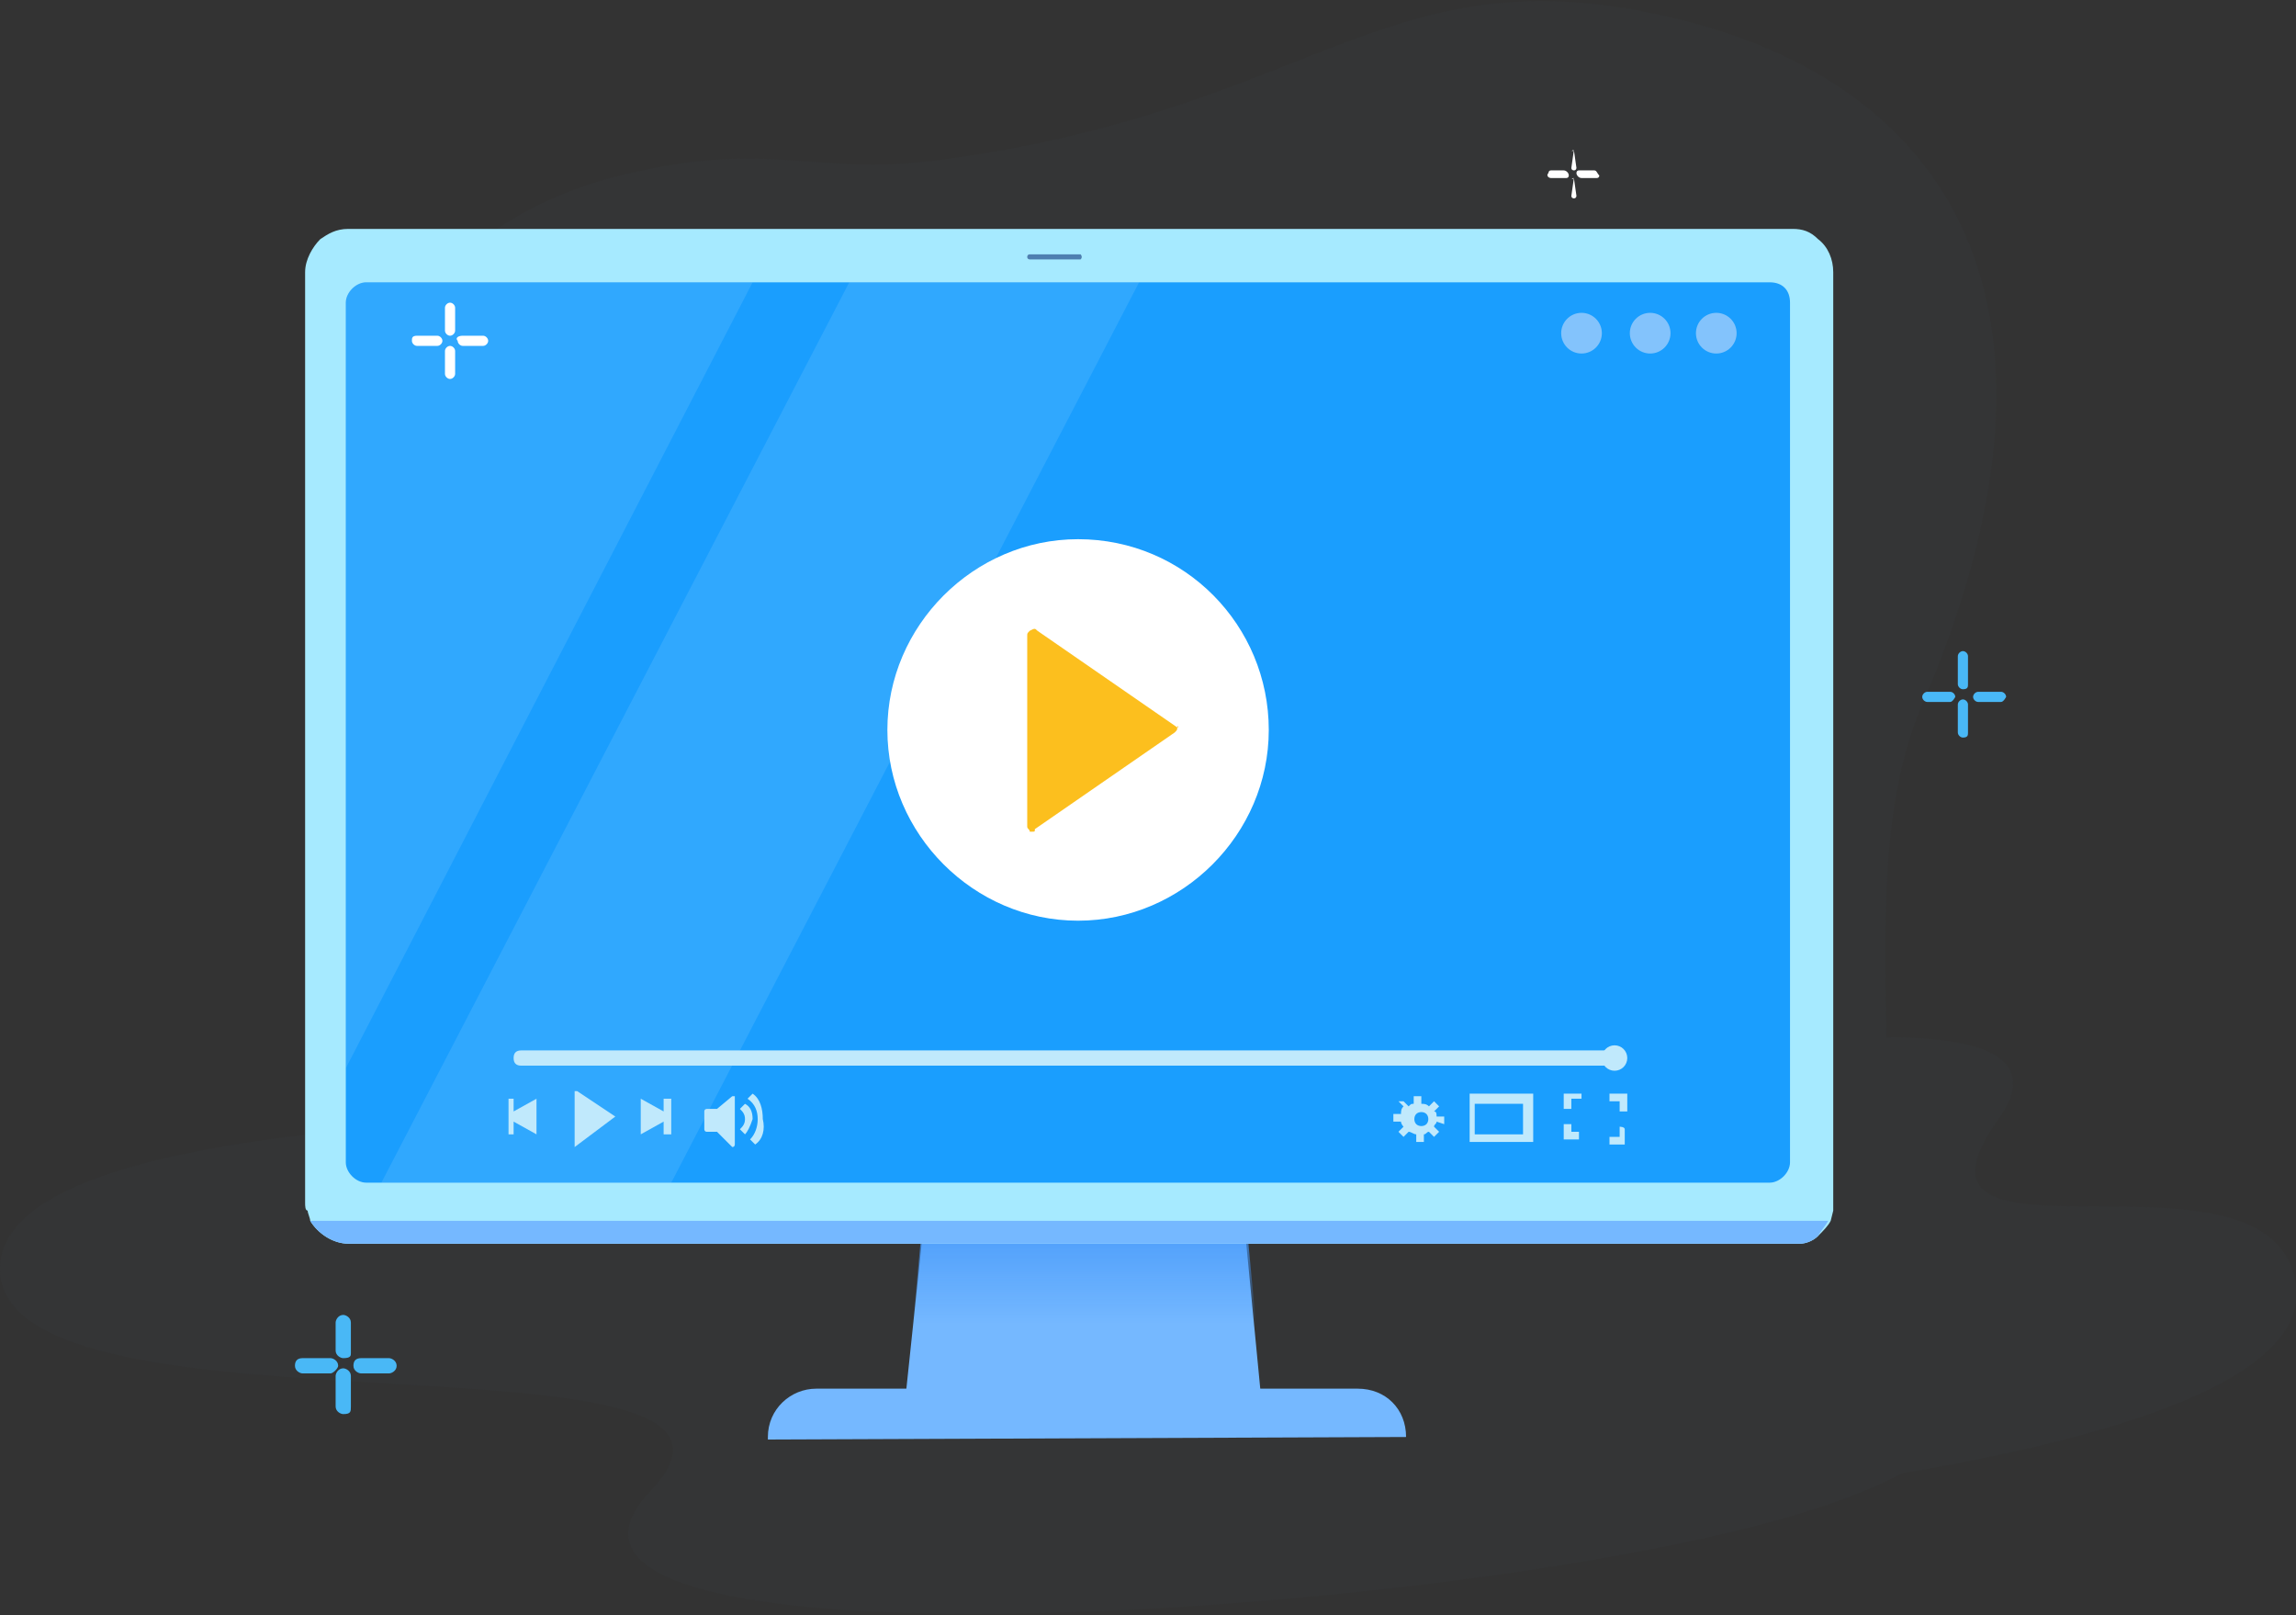 <?xml version="1.0" encoding="utf-8"?>
<!-- Generator: Adobe Illustrator 25.4.1, SVG Export Plug-In . SVG Version: 6.00 Build 0)  -->
<svg version="1.1" id="Layer_1" xmlns="http://www.w3.org/2000/svg" xmlns:xlink="http://www.w3.org/1999/xlink" x="0px" y="0px"
	 viewBox="0 0 90.3 63.5" style="enable-background:new 0 0 90.3 63.5;" xml:space="preserve">
<rect x="0" y="0" width="90.3" height="63.5" fill="#333333" stroke="none"/>
<style type="text/css">
	.st0{display:none;opacity:0.54;fill:#FFFFFF;enable-background:new    ;}
	.st1{opacity:0.1;}
	.st2{fill:#3B4751;}
	.st3{fill:#75B8FF;}
	.st4{opacity:0.67;fill:url(#XMLID_00000169519803257856828570000014943997717323629241_);enable-background:new    ;}
	.st5{fill:#A6EAFF;}
	.st6{fill:#1A9EFE;}
	.st7{fill:#4E7FB0;}
	.st8{opacity:0.1;fill:#FFFFFF;enable-background:new    ;}
	.st9{fill:#C0E9FC;}
	.st10{fill:#FFFFFF;}
	.st11{fill:#FCBF1E;}
	.st12{opacity:0.51;fill:#E8E8F9;enable-background:new    ;}
	.st13{fill:#49B8F6;}
</style>
<rect x="-17.5" y="-30.4" class="st0" width="125.1" height="127.9"/>
<g>
	<g id="Background_00000168805351184641194850000005708190625077391244_" class="st1">
		<path id="Background_00000067945312947390889310000000808263057547135362_" class="st2" d="M66.2,0.8c11,2.8,15.9,11.8,9.4,26.9
			c-4.2,9.8,3.5,24.8-9.5,28.4c-21.2,5.8-22-10-39.5-11.8C9.1,42.6,6.3,11.8,24,7c6.5-1.7,7.9,0.1,13.6-0.8
			C52.1,4.1,54.7-2.1,66.2,0.8z"/>
		<path id="Background_00000075852287852246857220000018172095242145603752_" class="st2" d="M68.5,45.8c0,0,4.4,1.6,6.6,4.3
			s7.5,7.3-9.6,10.7c-15.7,3.2-46.4,4.6-39.9-2.2S0,57.1,0,49.9C-0.1,39.3,68.5,45.8,68.5,45.8z"/>
		<path id="Background_00000167357198657047548240000008308105587395036584_" class="st2" d="M43,60.6c0,0-4-0.8-6.2-2.8
			s-7.4-5.3,6.9-10.6c13.2-4.8,39.7-9.9,34.9-3.2c-4.8,6.7,10.8,0.3,11.7,6.5C91.6,59.7,43,60.6,43,60.6z"/>
	</g>
	<polygon id="XMLID_00000061464995436942808930000014190377716893886891_" class="st3" points="49.7,56 35.5,56 36.7,44.6 
		48.6,44.6 	"/>
	
		<linearGradient id="XMLID_00000150798105422495853490000012133479239122208925_" gradientUnits="userSpaceOnUse" x1="42.65" y1="20.092" x2="42.65" y2="16.947" gradientTransform="matrix(1 0 0 1 0 32)">
		<stop  offset="0" style="stop-color:#4498FA;stop-opacity:0"/>
		<stop  offset="1" style="stop-color:#4498FA"/>
	</linearGradient>
	
		<polygon id="XMLID_00000152250943623173293680000010830289422481080239_" style="opacity:0.67;fill:url(#XMLID_00000150798105422495853490000012133479239122208925_);enable-background:new    ;" points="
		35.9,52.1 49.4,52.1 49.1,48.9 36.2,48.9 	"/>
	<path id="XMLID_00000075135708969999947580000006211759878240714671_" class="st3" d="M55.3,56.5C55.3,56.5,55.4,56.5,55.3,56.5
		c0-1.1-0.8-1.9-1.9-1.9H32.1c-1,0-1.9,0.8-1.9,1.9c0,0,0,0,0,0.1L55.3,56.5L55.3,56.5z"/>
	<path class="st5" d="M72.1,10.7v36.9L72,48c-0.1,0.2-0.3,0.4-0.5,0.6l0,0c-0.2,0.2-0.5,0.3-0.7,0.3H13.7c-0.6,0-1.2-0.4-1.5-0.9
		c0-0.1-0.1-0.3-0.1-0.4c-0.1,0-0.1-0.2-0.1-0.3V10.7c0-0.5,0.3-1,0.6-1.3C12.9,9.2,13.2,9,13.7,9h56.8c0.4,0,0.7,0.1,1,0.4
		C71.9,9.7,72.1,10.2,72.1,10.7z"/>
	<path class="st6" d="M70.4,11.9v33.8c0,0.4-0.4,0.8-0.8,0.8H14.4c-0.4,0-0.8-0.4-0.8-0.8V11.9c0-0.4,0.4-0.8,0.8-0.8h55.2
		C70.1,11.1,70.4,11.4,70.4,11.9z"/>
	<path class="st3" d="M71.9,48c-0.1,0.2-0.3,0.4-0.4,0.6l0,0c-0.2,0.2-0.5,0.3-0.7,0.3H13.7c-0.6,0-1.2-0.4-1.5-0.9
		C12.2,48,71.9,48,71.9,48z"/>
	<path class="st7" d="M42.5,10.2h-2c0,0-0.1,0-0.1-0.1c0,0,0-0.1,0.1-0.1h2C42.5,10,42.6,10.1,42.5,10.2
		C42.6,10.2,42.5,10.2,42.5,10.2z"/>
	<path class="st8" d="M33.4,11.1L15,46.5h11.4l18.4-35.4C44.8,11.1,33.4,11.1,33.4,11.1z M14.4,11.1c-0.4,0-0.8,0.4-0.8,0.8V42
		l16-30.9H14.4z"/>
	<g id="time_line_00000101094105295449229960000003764044998520669106_">
		<path class="st9" d="M63.1,41.9H20.5c-0.2,0-0.3-0.1-0.3-0.3l0,0c0-0.2,0.1-0.3,0.3-0.3h42.6c0.2,0,0.3,0.1,0.3,0.3l0,0
			C63.4,41.8,63.2,41.9,63.1,41.9z"/>
		<circle class="st9" cx="63.5" cy="41.6" r="0.5"/>
		<path class="st9" d="M57.8,43v1.9h2.5V43H57.8z M59.9,44.6H58v-1.2h1.9V44.6z"/>
		<path class="st9" d="M61.5,43v0.6h0.3v-0.4h0.4V43H61.5z M63.3,43v0.3h0.4v0.4H64V43H63.3z M61.8,44.6v-0.4h-0.3v0.6h0.6v-0.3
			h-0.3V44.6z M63.7,44.3v0.4h-0.4V45h0.6v-0.6C63.9,44.3,63.7,44.3,63.7,44.3z"/>
		<path class="st9" d="M56.8,44.2v-0.3h-0.3c0-0.1,0-0.2-0.1-0.2l0.2-0.2l-0.2-0.2l-0.2,0.2c-0.1-0.1-0.2-0.1-0.3-0.1v-0.3h-0.3v0.3
			c-0.1,0-0.1,0-0.2,0.1l-0.2-0.2H55l0.2,0.2c-0.1,0.1-0.1,0.2-0.1,0.3h-0.3v0.3h0.3c0,0.1,0.1,0.2,0.1,0.2L55,44.5l0.2,0.2l0.2-0.2
			c0.1,0,0.2,0.1,0.3,0.1v0.3H56v-0.3c0.1,0,0.1-0.1,0.2-0.1l0.2,0.2l0.2-0.2l-0.2-0.2c0-0.1,0.1-0.1,0.1-0.2L56.8,44.2z M56.1,44.2
			c-0.1,0.1-0.3,0.1-0.4,0c-0.1-0.1-0.1-0.3,0-0.4s0.3-0.1,0.4,0C56.2,43.9,56.2,44.1,56.1,44.2z"/>
		<path class="st9" d="M28.2,44.5h-0.4c-0.1,0-0.1-0.1-0.1-0.1v-0.7c0-0.1,0.1-0.1,0.1-0.1h0.4l0.6-0.5h0.1l0,0V45
			c0,0,0,0.1-0.1,0.1l0,0L28.2,44.5L28.2,44.5z M29.7,45l-0.2-0.2c0.2-0.2,0.3-0.5,0.3-0.8s-0.1-0.6-0.4-0.8l0.2-0.2
			c0.3,0.2,0.4,0.6,0.4,1C30.1,44.4,30,44.8,29.7,45z M29.3,44.6l-0.2-0.2c0.1-0.1,0.2-0.2,0.2-0.4s-0.1-0.3-0.2-0.4l0.2-0.2
			c0.2,0.1,0.3,0.3,0.3,0.6C29.5,44.3,29.4,44.5,29.3,44.6z"/>
		<polygon class="st9" points="25.2,44.6 25.2,43.2 26.1,43.7 26.1,43.2 26.4,43.2 26.4,44.6 26.1,44.6 26.1,44.1 		"/>
		<polygon class="st9" points="21.1,44.6 21.1,43.2 20.2,43.7 20.2,43.2 20,43.2 20,44.6 20.2,44.6 20.2,44.1 		"/>
		<path class="st9" d="M24.2,43.9l-1.5-1c0,0,0,0-0.1,0c0,0,0,0,0,0.1v2c0,0,0,0,0,0.1l0,0l0,0L24.2,43.9C24.3,44,24.3,44,24.2,43.9
			C24.3,43.9,24.3,43.9,24.2,43.9z"/>
	</g>
	<g>
		<path class="st10" d="M42.4,21.2c-4.1,0-7.5,3.4-7.5,7.5s3.4,7.5,7.5,7.5s7.5-3.4,7.5-7.5S46.6,21.2,42.4,21.2z"/>
		<path class="st11" d="M46.3,28.6l-5.5-3.8c-0.1-0.1-0.1-0.1-0.3,0c-0.1,0.1-0.1,0.1-0.1,0.2v7.5c0,0.1,0.1,0.1,0.1,0.2
			c0.1,0,0.1,0,0.1,0c0.1,0,0.1,0,0.1-0.1l5.5-3.8C46.3,28.7,46.3,28.7,46.3,28.6C46.3,28.5,46.4,28.6,46.3,28.6z"/>
	</g>
	<g>
		<g>
			<g>
				<g>
					<path class="st10" d="M17.7,13.6c0.1,0,0.2,0.1,0.2,0.2v0.9c0,0.1-0.1,0.2-0.2,0.2s-0.2-0.1-0.2-0.2v-0.9
						C17.5,13.7,17.6,13.6,17.7,13.6z"/>
				</g>
			</g>
			<g>
				<g>
					<path class="st10" d="M17.7,11.9c0.1,0,0.2,0.1,0.2,0.2V13c0,0.1-0.1,0.2-0.2,0.2s-0.2-0.1-0.2-0.2v-0.9
						C17.5,12,17.6,11.9,17.7,11.9z"/>
				</g>
			</g>
		</g>
		<g>
			<g>
				<g>
					<path class="st10" d="M16.4,13.2h0.8c0.1,0,0.2,0.1,0.2,0.2c0,0.1-0.1,0.2-0.2,0.2h-0.8c-0.1,0-0.2-0.1-0.2-0.2
						C16.2,13.3,16.2,13.2,16.4,13.2z"/>
				</g>
			</g>
			<g>
				<g>
					<path class="st10" d="M18.2,13.2H19c0.1,0,0.2,0.1,0.2,0.2c0,0.1-0.1,0.2-0.2,0.2h-0.8c-0.1,0-0.2-0.1-0.2-0.2
						C17.9,13.3,18,13.2,18.2,13.2z"/>
				</g>
			</g>
		</g>
	</g>
	<g>
		<g>
			<circle class="st12" cx="62.2" cy="13.1" r="0.8"/>
			<circle class="st12" cx="64.9" cy="13.1" r="0.8"/>
			<circle class="st12" cx="67.5" cy="13.1" r="0.8"/>
			<g>
				<g>
					<g>
						<g>
							<g>
								<path class="st10" d="M61.9,7C61.8,7,61.8,7.1,61.9,7l-0.1,0.7c0,0.1,0.1,0.1,0.1,0.1C62,7.8,62,7.7,62,7.7L61.9,7L61.9,7z"
									/>
							</g>
						</g>
						<g>
							<g>
								<path class="st10" d="M61.9,5.9C61.8,5.9,61.8,6,61.9,5.9l-0.1,0.7c0,0.1,0.1,0.1,0.1,0.1C62,6.7,62,6.6,62,6.6L61.9,5.9
									C62,5.9,61.9,5.9,61.9,5.9z"/>
							</g>
						</g>
					</g>
					<g>
						<g>
							<g>
								<path class="st10" d="M62.7,6.7h-0.6C62,6.7,62,6.8,62,6.8C62,6.9,62.1,7,62.2,7h0.6c0.1,0,0.1-0.1,0.1-0.1
									C62.8,6.8,62.8,6.7,62.7,6.7z"/>
							</g>
						</g>
						<g>
							<g>
								<path class="st10" d="M61.5,6.7H61c-0.1,0-0.1,0.1-0.1,0.1C60.8,6.9,60.9,7,61,7h0.6c0.1,0,0.1-0.1,0.1-0.1
									C61.7,6.8,61.6,6.7,61.5,6.7z"/>
							</g>
						</g>
					</g>
				</g>
				<g>
					<g>
						<g>
							<g>
								<path class="st13" d="M77.2,27.1c-0.1,0-0.2-0.1-0.2-0.2v-1.1c0-0.1,0.1-0.2,0.2-0.2s0.2,0.1,0.2,0.2v1.1
									C77.4,27,77.4,27.1,77.2,27.1z"/>
							</g>
							<g>
								<path class="st13" d="M77.2,29c-0.1,0-0.2-0.1-0.2-0.2v-1.1c0-0.1,0.1-0.2,0.2-0.2s0.2,0.1,0.2,0.2v1.1
									C77.4,28.9,77.4,29,77.2,29z"/>
							</g>
						</g>
						<g>
							<g>
								<path class="st13" d="M78.7,27.6h-0.9c-0.1,0-0.2-0.1-0.2-0.2s0.1-0.2,0.2-0.2h0.9c0.1,0,0.2,0.1,0.2,0.2
									C78.9,27.4,78.8,27.6,78.7,27.6z"/>
							</g>
							<g>
								<path class="st13" d="M76.7,27.6h-0.9c-0.1,0-0.2-0.1-0.2-0.2s0.1-0.2,0.2-0.2h0.9c0.1,0,0.2,0.1,0.2,0.2
									C76.9,27.4,76.8,27.6,76.7,27.6z"/>
							</g>
						</g>
					</g>
				</g>
				<g>
					<g>
						<g>
							<g>
								<path class="st13" d="M13.5,53.4c-0.1,0-0.3-0.1-0.3-0.3V52c0-0.1,0.1-0.3,0.3-0.3c0.1,0,0.3,0.1,0.3,0.3v1.2
									C13.8,53.3,13.8,53.4,13.5,53.4z"/>
							</g>
							<g>
								<path class="st13" d="M13.5,55.6c-0.1,0-0.3-0.1-0.3-0.3v-1.2c0-0.1,0.1-0.3,0.3-0.3c0.1,0,0.3,0.1,0.3,0.3v1.2
									C13.8,55.5,13.8,55.6,13.5,55.6z"/>
							</g>
						</g>
						<g>
							<g>
								<path class="st13" d="M15.3,54h-1.1c-0.1,0-0.3-0.1-0.3-0.3s0.1-0.3,0.3-0.3h1.1c0.1,0,0.3,0.1,0.3,0.3S15.4,54,15.3,54z"/>
							</g>
							<g>
								<path class="st13" d="M13,54h-1.1c-0.1,0-0.3-0.1-0.3-0.3s0.1-0.3,0.3-0.3H13c0.1,0,0.3,0.1,0.3,0.3
									C13.3,53.8,13.1,54,13,54z"/>
							</g>
						</g>
					</g>
				</g>
			</g>
		</g>
	</g>
</g>
</svg>
